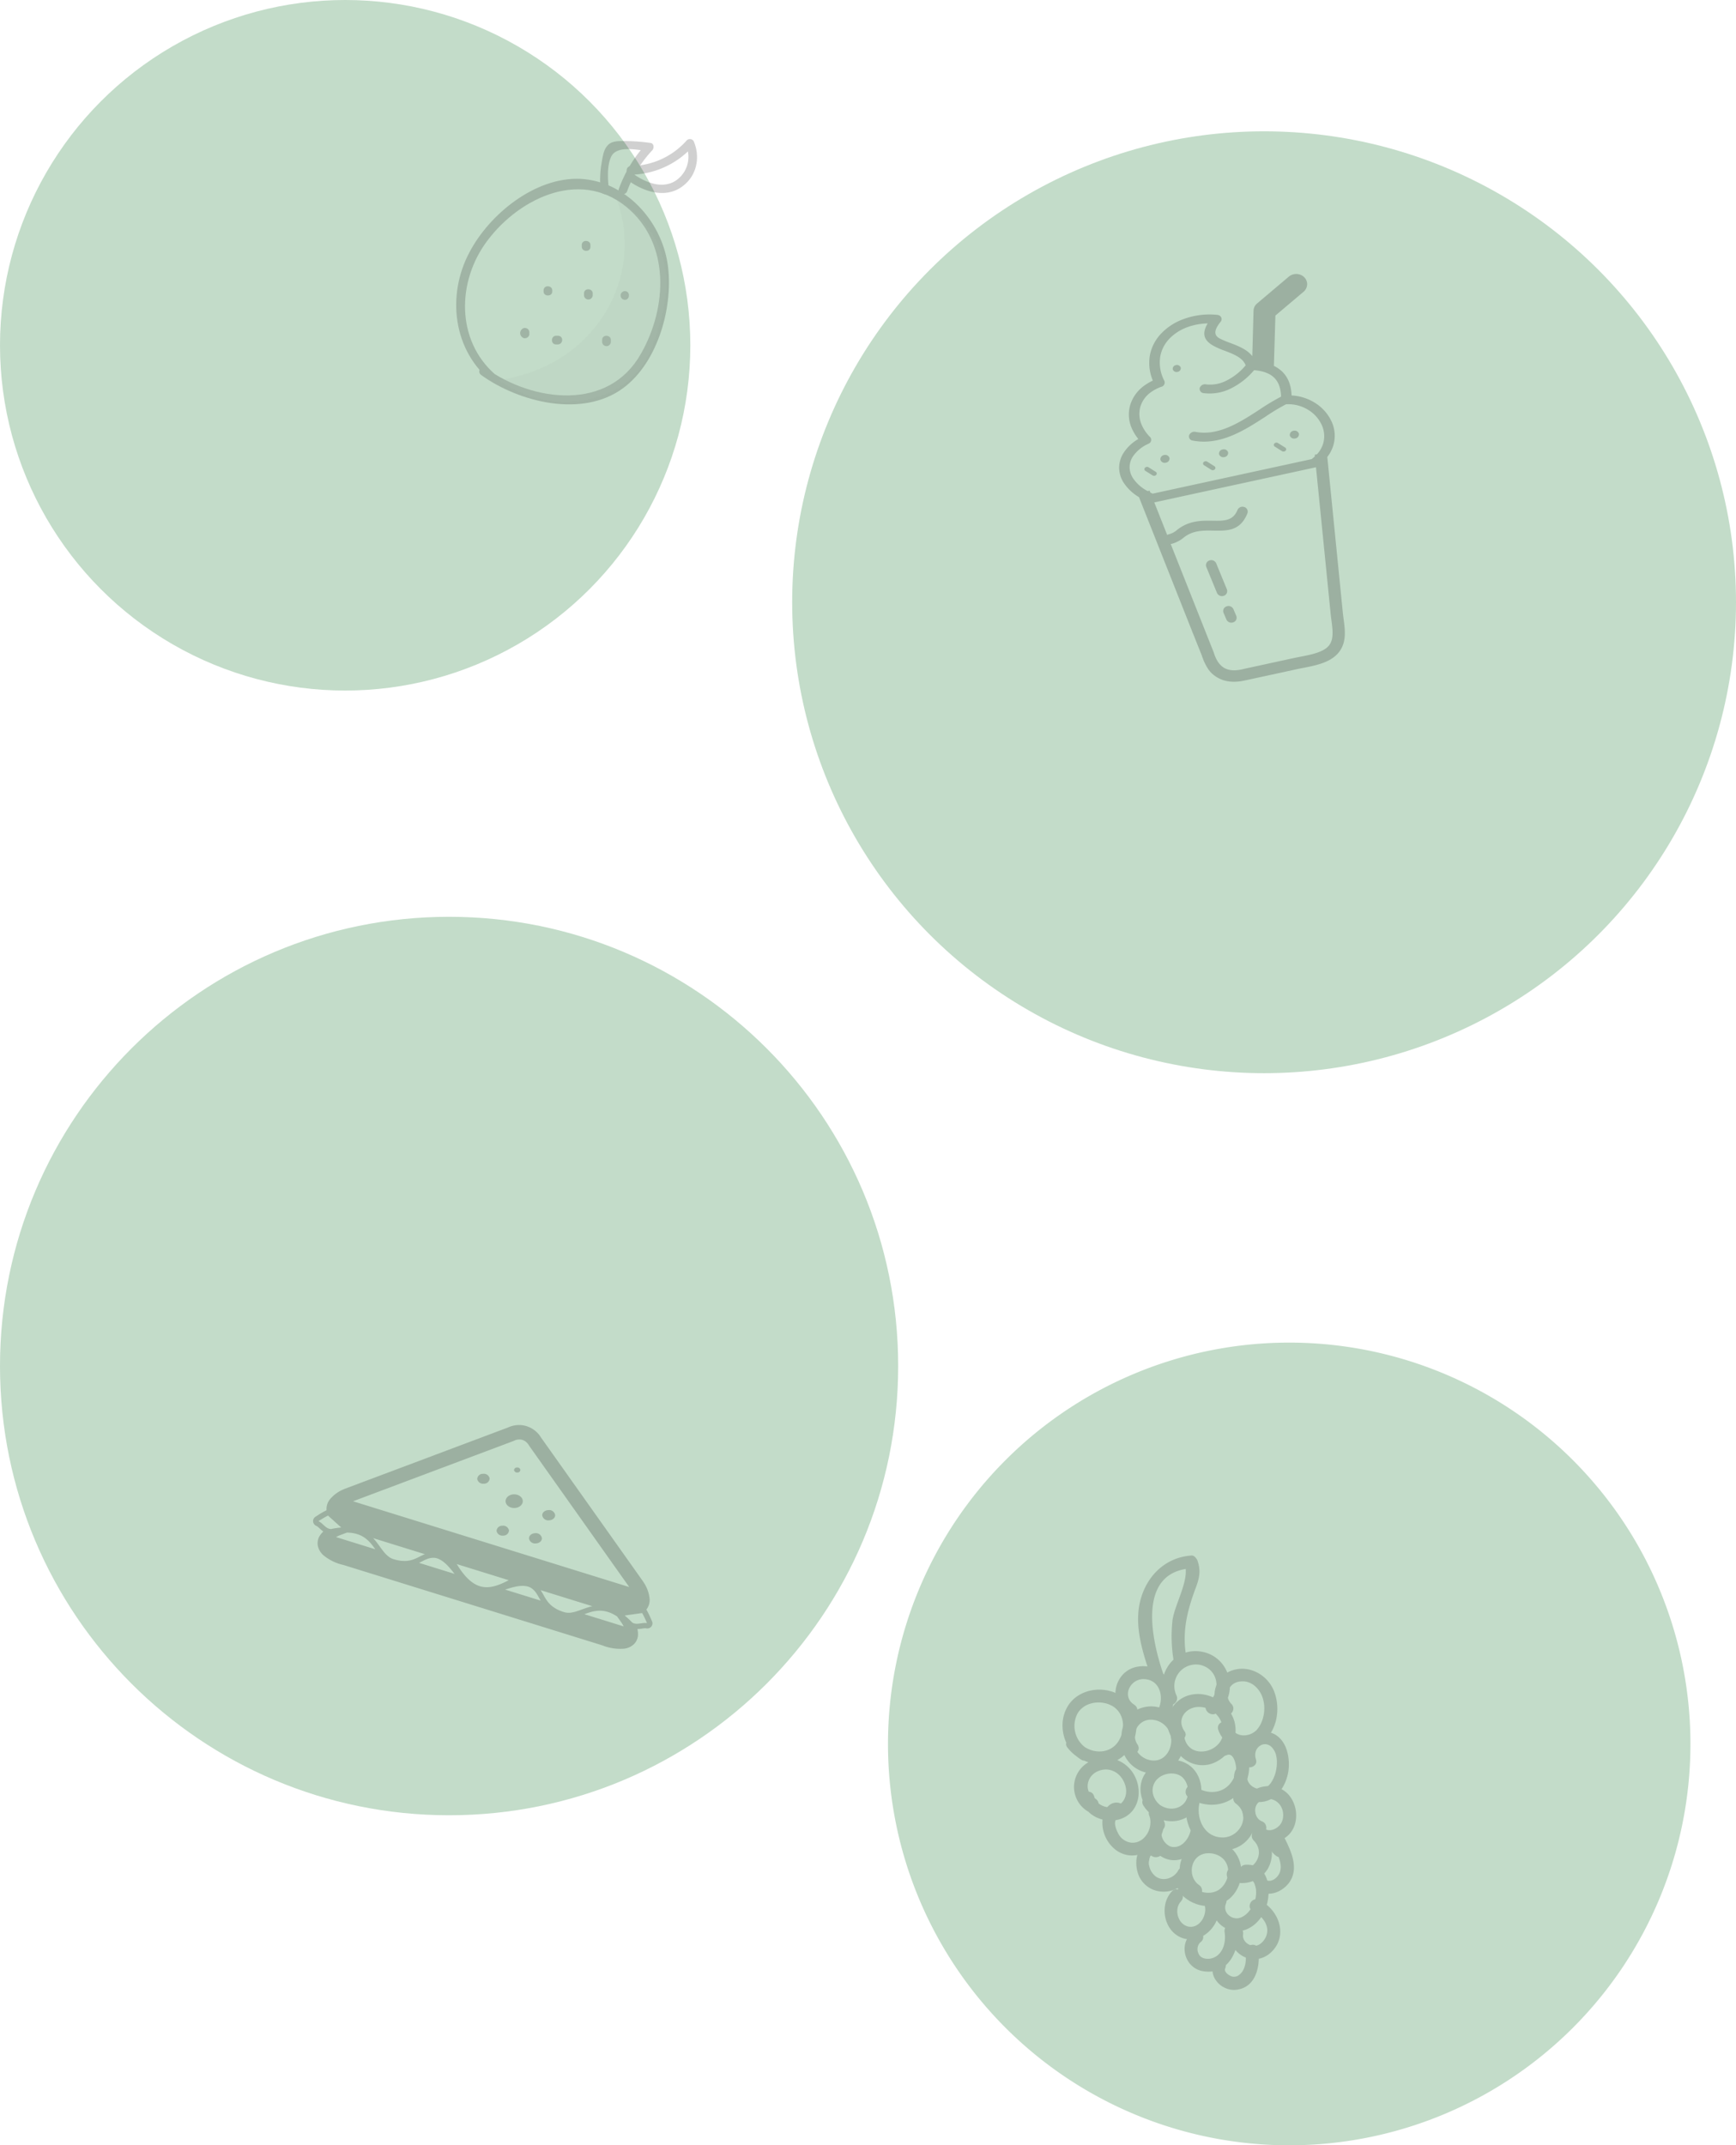 <svg xmlns="http://www.w3.org/2000/svg" viewBox="0 0 767 947.534">
  <g id="bg-dishes" transform="translate(203 34.835)">
    <g id="Group_518" data-name="Group 518" transform="translate(-203 -34.835)">
      <circle id="Ellipse_1" data-name="Ellipse 1" cx="152.5" cy="152.5" r="152.5" transform="translate(0 0)" fill="#74b084" opacity="0.43"/>
      <ellipse id="Ellipse_2" data-name="Ellipse 2" cx="208.5" cy="208" rx="208.5" ry="208" transform="translate(350 58)" fill="#74b084" opacity="0.43"/>
      <path id="Path_307" data-name="Path 307" d="M198.415,0C308,0,396.83,88.834,396.83,198.415S308,396.83,198.415,396.83,0,308,0,198.415,88.834,0,198.415,0Z" transform="translate(0 404.929)" fill="#74b084" opacity="0.43"/>
      <path id="Path_308" data-name="Path 308" d="M177.269,0A177.269,177.269,0,1,1,0,177.269,177.269,177.269,0,0,1,177.269,0Z" transform="translate(392.331 592.996)" fill="#74b084" opacity="0.43"/>
    </g>
    <g id="dishes" transform="translate(-69.203 26.601)" opacity="0.2">
      <g id="Orange" transform="translate(67.766 0)">
        <g id="Group_394" data-name="Group 394" transform="translate(0 17.534)">
          <g id="Group_393" data-name="Group 393">
            <path id="Path_221" data-name="Path 221" d="M1104.214,377.268c-18.2-14.359-18.866-40.071-6.345-58.437,13.692-19.869,41.741-34.228,62.945-16.7,19.369,16.029,17.866,44.412,6.345,64.615-14.359,25.712-47.752,21.538-68.79,6.344-2-1.336-3.84,1.837-1.836,3.172,16.7,12.021,44.579,19.034,62.611,5.844,15.7-11.521,22.541-36.732,19.7-55.265-3.005-18.867-18.533-36.231-38.568-37.233-19.869-.835-40.071,15.528-48.921,32.391-10.184,19.034-7.347,43.745,10.184,57.436,2,2,4.676-.668,2.672-2.17Z" transform="translate(-1085.48 -289.582)" fill="#161616"/>
          </g>
        </g>
        <g id="Group_396" data-name="Group 396" transform="translate(63.594 0.865)">
          <g id="Group_395" data-name="Group 395">
            <path id="Path_222" data-name="Path 222" d="M1127.461,301.306c-.5-4.508-1-10.686,1-14.859,2.5-5.009,11.52-3.006,16.195-2.338-.334-1-.5-2.171-.835-3.172a59.264,59.264,0,0,0-12.021,19.869c-.834,2.338,2.839,3.172,3.673,1a52.637,52.637,0,0,1,11.187-18.2c.834-1,.668-3.005-.835-3.172a82.029,82.029,0,0,0-11.186-.835c-2.672,0-5.844-.167-7.681,1.837-2,2-2.338,5.677-2.838,8.348a44.408,44.408,0,0,0-.333,11.52c.167,2.338,4.006,2.338,3.672,0Z" transform="translate(-1123.569 -279.598)" fill="#161616"/>
          </g>
        </g>
        <g id="Group_398" data-name="Group 398" transform="translate(28.251 83.408)">
          <g id="Group_397" data-name="Group 397">
            <path id="Path_223" data-name="Path 223" d="M1104.237,329.644h.334c.5.167.835.334,1.335.5a1.264,1.264,0,0,1,.167,1.67l-.668.668h0c-.334.167-.668.167-1,.334h-.333a1.9,1.9,0,1,0,1-3.673c-1.336-.5-2.672.835-2.672,2.171s1.336,2.671,2.672,2.17a1.9,1.9,0,0,0,1.336-2.337,1.772,1.772,0,0,0-2.171-1.5Z" transform="translate(-1102.4 -329.035)" fill="#161616"/>
          </g>
        </g>
        <g id="Group_400" data-name="Group 400" transform="translate(38.602 65.003)">
          <g id="Group_399" data-name="Group 399">
            <path id="Path_224" data-name="Path 224" d="M1112.44,320.329v-.5c0-2.338-3.84-2.5-3.84,0v.5c0,2.337,3.84,2.337,3.84,0v-.5c0-2.338-3.84-2.5-3.84,0v.5c0,2.337,3.84,2.337,3.84,0Z" transform="translate(-1108.6 -318.012)" fill="#161616"/>
          </g>
        </g>
        <g id="Group_402" data-name="Group 402" transform="translate(42.296 86.855)">
          <g id="Group_401" data-name="Group 401">
            <path id="Path_225" data-name="Path 225" d="M1113.463,331.1h-.835c-2.338,0-2.5,3.84,0,3.84h.835c2.505-.167,2.505-3.84,0-3.84Z" transform="translate(-1110.812 -331.1)" fill="#161616"/>
          </g>
        </g>
        <g id="Group_404" data-name="Group 404" transform="translate(56.467 66.339)">
          <g id="Group_403" data-name="Group 403">
            <path id="Path_226" data-name="Path 226" d="M1123.14,321.463v-.835c0-2.338-3.84-2.5-3.84,0v.835a1.921,1.921,0,0,0,3.84,0Z" transform="translate(-1119.3 -318.812)" fill="#161616"/>
          </g>
        </g>
        <g id="Group_406" data-name="Group 406" transform="translate(64.482 86.875)">
          <g id="Group_405" data-name="Group 405">
            <path id="Path_227" data-name="Path 227" d="M1127.94,333.763v-.835c0-2.337-3.84-2.5-3.84,0v.835a1.92,1.92,0,0,0,3.84,0Z" transform="translate(-1124.1 -331.112)" fill="#161616"/>
          </g>
        </g>
        <g id="Group_408" data-name="Group 408" transform="translate(55.466 44.967)">
          <g id="Group_407" data-name="Group 407">
            <path id="Path_228" data-name="Path 228" d="M1122.541,308.663v-.835c0-2.338-3.841-2.5-3.841,0v.835c.168,2.337,3.841,2.337,3.841,0Z" transform="translate(-1118.7 -306.012)" fill="#161616"/>
          </g>
        </g>
        <g id="Group_410" data-name="Group 410" transform="translate(72.621 67.153)">
          <g id="Group_409" data-name="Group 409">
            <path id="Path_229" data-name="Path 229" d="M1130.853,323.14c2.338,0,2.5-3.84,0-3.84a1.921,1.921,0,0,0,0,3.84Z" transform="translate(-1128.975 -319.3)" fill="#161616"/>
          </g>
        </g>
        <g id="Group_412" data-name="Group 412" transform="translate(74.635)">
          <g id="Group_411" data-name="Group 411">
            <path id="Path_230" data-name="Path 230" d="M1132.717,294.808a37.656,37.656,0,0,0,27.382-12.522,18.375,18.375,0,0,0-3-.334,12.569,12.569,0,0,1-5.177,15.861c-6.344,3.506-13.856-.167-19.032-4.007-2-1.5-3.84,1.837-1.837,3.172,7.013,5.343,17.364,8.849,25.044,2.5,5.844-4.675,7.346-12.689,4.342-19.535a1.985,1.985,0,0,0-3.006-.334,33.473,33.473,0,0,1-24.711,11.354c-2.5.167-2.5,3.84,0,3.84Z" transform="translate(-1130.182 -279.08)" fill="#161616"/>
          </g>
        </g>
        <path id="Path_245" data-name="Path 245" d="M1148.792,294.9a57.47,57.47,0,0,1,3.505,23.709,58.875,58.875,0,0,1-12.688,32.558c-15.361,19.7-37.9,23.041-42.909,23.709a49.99,49.99,0,0,0,27.549,9.517c3.84.167,19.869.5,31.724-11.019,7.012-6.846,9.183-14.526,11.52-22.206,2.338-7.847,5.343-18.533,1.5-31.055C1164.486,305.252,1152.8,297.4,1148.792,294.9Z" transform="translate(-1077.966 -268.486)" fill="#3d3d3d" opacity="0.15"/>
      </g>
      <g id="grape" transform="translate(335.647 625.593)">
        <path id="Path_177" data-name="Path 177" d="M1078.851,183.471c-.256.512.769,1.537.257,2.306-.513,1.025-3.074-.512-5.124.256-1.794.768-1.794,2.562-3.073,4.355-2.818,4.1-8.709,1.025-15.114,4.1-4.1,1.793-8.711,6.148-9.479,11.015-.257,1.793,1.282,5.38,4.1,12.809,2.049,5.38,3.073,7.173,2.818,10.247-.257,4.355-2.05,4.867-1.537,7.173,1.28,4.867,9.735,4.1,12.04,9.735,1.025,2.818-.768,3.586.512,7.685.256.768,1.794,5.124,5.637,7.429,3.585,2.049,6.147.512,7.685,2.562s-.256,4.1,1.024,7.685a11.339,11.339,0,0,0,5.38,5.636,15.346,15.346,0,0,0,7.428,1.793c3.332-.256,5.125-1.281,5.38-.769.512.769-4.867,3.586-5.634,8.454a9.894,9.894,0,0,0,.513,5.124c2.3,5.123,9.221,4.355,10.245,7.941.77,3.074-3.584,4.867-2.56,7.941.768,2.049,2.818,1.793,7.685,5.38,3.073,2.305,2.819,2.818,5.379,4.611,3.33,2.306,6.149,4.1,9.222,3.33,4.354-1.281,6.662-8.2,7.172-9.735a17.449,17.449,0,0,1,1.027-3.33c2.048-3.33,4.867-2.818,6.4-5.38,1.025-2.049.257-4.355-.256-6.661-1.281-4.355-3.331-4.355-4.354-7.941-.769-2.818-.257-6.917,2.048-8.454,2.049-1.281,3.843.513,6.4-.769,2.307-1.281,3.33-4.867,3.075-7.429-.255-4.611-3.587-4.867-3.587-9.222,0-1.025,1.024-3.843,3.332-9.735,1.023-2.818,1.536-3.586,1.536-4.867,0-2.562-1.281-3.843-2.562-6.917,0,0-1.025-2.562-2.307-7.173-1.793-7.173,1.024-8.966,0-15.371s-3.842-5.38-5.378-12.552c-1.539-6.917.767-9.479-2.05-13.321a13,13,0,0,0-8.2-4.867c-4.354-.512-5.379,2.049-8.2,1.025-4.354-1.281-3.33-7.173-7.941-9.734-3.585-2.05-8.452-1.281-11.783.768-4.1,2.818-3.33,7.173-6.661,8.2C1085.256,188.594,1079.877,182.446,1078.851,183.471Z" transform="translate(-1043.63 -132.459)" fill="none"/>
        <g id="Group_346" data-name="Group 346" transform="translate(0 59.247)">
          <g id="Group_345" data-name="Group 345">
            <path id="Path_197" data-name="Path 197" d="M1056.136,208.607a11.838,11.838,0,0,1-4.356-15.37c3.076-5.636,11.272-6.4,16.14-3.074,5.125,3.586,5.125,11.016,1.538,15.883-4.355,5.636-13.066,4.611-17.166-.768-2.3-2.818-7.171,0-4.867,2.818,5.893,7.685,17.677,10.247,25.1,3.33,6.917-6.661,7.431-18.957,0-25.105-7.171-5.892-18.956-4.867-24.335,2.562-5.637,7.941-2.818,19.725,5.378,24.593,2.818,1.793,5.635-3.074,2.562-4.867Z" transform="translate(-1045.251 -182.515)" fill="#161616"/>
          </g>
        </g>
        <g id="Group_348" data-name="Group 348" transform="translate(25.99 66.647)">
          <g id="Group_347" data-name="Group 347">
            <path id="Path_198" data-name="Path 198" d="M1062.577,202.3a7.052,7.052,0,0,1,5.381-11.016,9.091,9.091,0,0,1,9.477,8.454c.258,4.1-2.049,8.71-6.4,9.479s-9.478-2.562-9.734-7.173c-.257-3.586-6.149-3.586-5.892,0a14.17,14.17,0,0,0,16.138,12.809c8.2-1.025,12.808-9.479,11.527-17.164-1.28-8.2-9.991-14.09-18.188-11.784-8.2,2.049-12.04,12.3-7.43,19.213,2.051,3.33,7.174.512,5.124-2.818Z" transform="translate(-1055.397 -185.403)" fill="#161616"/>
          </g>
        </g>
        <g id="Group_350" data-name="Group 350" transform="translate(23.368 48.884)">
          <g id="Group_349" data-name="Group 349">
            <path id="Path_199" data-name="Path 199" d="M1062.641,195.456c-5.637-3.586-1.794-11.528,4.354-11.272,7.685.256,9.221,9.222,5.635,14.6-2.049,3.074,2.818,5.892,4.867,2.818,6.4-9.735.257-24.337-12.3-23.056-11.272,1.025-14.858,15.883-5.38,22.031,3.074,2.049,6.148-3.074,2.82-5.124Z" transform="translate(-1054.373 -178.469)" fill="#161616"/>
          </g>
        </g>
        <g id="Group_352" data-name="Group 352" transform="translate(46.336 61.181)">
          <g id="Group_351" data-name="Group 351">
            <path id="Path_200" data-name="Path 200" d="M1070.926,199.743c-3.842-5.38.768-11.016,6.661-10.76a10.623,10.623,0,0,1,9.992,7.941c3.586,11.784-15.627,17.164-16.909,4.355-.256-3.586-6.147-3.586-5.892,0,.769,8.2,8.454,15.114,17.164,13.065a15.565,15.565,0,0,0,11.016-18.957c-2.305-7.942-11.016-13.577-19.213-11.784-8.454,1.793-13.578,11.528-8.2,19.213,2.561,2.818,7.428-.256,5.38-3.074Z" transform="translate(-1063.34 -183.27)" fill="#161616"/>
          </g>
        </g>
        <g id="Group_354" data-name="Group 354" transform="translate(5.079 89.346)">
          <g id="Group_353" data-name="Group 353">
            <path id="Path_201" data-name="Path 201" d="M1056.627,212.289c-5.125-2.818-4.1-9.735,1.024-12.04s10.247.512,12.04,5.636c1.538,4.1,0,8.71-4.354,9.991-3.843,1.025-8.2-.769-9.222-4.611-1.024-3.586-6.4-2.05-5.635,1.537,2.048,7.429,10.5,10.759,17.419,8.454,7.942-2.818,9.735-12.04,6.148-18.957a14.692,14.692,0,0,0-21.519-5.38,12.574,12.574,0,0,0,.769,21.006c3.843,1.281,6.66-3.586,3.33-5.636Z" transform="translate(-1047.234 -194.264)" fill="#161616"/>
          </g>
        </g>
        <g id="Group_356" data-name="Group 356" transform="translate(34.448 90.246)">
          <g id="Group_355" data-name="Group 355">
            <path id="Path_202" data-name="Path 202" d="M1071,216.351c-4.868-1.025-8.71-6.66-6.148-11.528,2.049-4.1,8.709-5.636,12.3-2.562,3.331,3.074,3.587,9.478,0,12.3-3.842,3.074-9.735,1.537-12.3-2.562-2.051-3.074-6.916-.256-4.87,2.818,4.357,7.173,14.86,9.478,21.264,3.586,6.149-5.38,5.635-16.139-.511-21.006-6.4-5.123-16.652-2.818-20.495,4.1-4.354,7.941,1.025,18.188,9.736,19.981,3.073,1.025,4.61-4.355,1.024-5.123Z" transform="translate(-1058.698 -194.615)" fill="#161616"/>
          </g>
        </g>
        <g id="Group_358" data-name="Group 358" transform="translate(54.387 82.379)">
          <g id="Group_357" data-name="Group 357">
            <path id="Path_203" data-name="Path 203" d="M1084.717,197.322c3.074-1.28,4.1,4.355,4.1,6.148a11.392,11.392,0,0,1-3.587,7.429c-4.1,3.843-10.247,3.33-14.6.256-3.074-2.306-5.894,2.818-2.818,4.867,8.709,6.148,21.006,3.33,25.361-6.66,1.793-4.355,2.05-9.735-.512-13.577s-6.66-5.38-10.759-3.33c-3.588,1.537-.512,6.4,2.817,4.867Z" transform="translate(-1066.481 -191.545)" fill="#161616"/>
          </g>
        </g>
        <g id="Group_360" data-name="Group 360" transform="translate(43.976 42.238)">
          <g id="Group_359" data-name="Group 359">
            <path id="Path_204" data-name="Path 204" d="M1068.777,195.408a9.524,9.524,0,0,1,11.015-13.321c7.941,2.306,8.711,12.04,2.819,16.908-2.819,2.305,1.281,6.4,4.1,4.1,9.991-7.941,6.148-24.337-6.4-26.9-12.809-2.562-21.519,10.759-16.4,22.031,1.537,3.33,6.4.512,4.867-2.818Z" transform="translate(-1062.418 -175.875)" fill="#161616"/>
          </g>
        </g>
        <g id="Group_362" data-name="Group 362" transform="translate(67.153 50.028)">
          <g id="Group_361" data-name="Group 361">
            <path id="Path_205" data-name="Path 205" d="M1078.984,194.5c-3.843-3.843-1.025-9.735,4.1-9.991,5.123-.512,8.966,3.843,9.991,8.454,1.025,4.355,0,9.735-3.074,13.065-3.331,3.33-9.735,3.33-11.272-1.793-1.025-3.587-6.659-2.05-5.635,1.537a12.209,12.209,0,0,0,17.933,6.661c7.941-4.611,9.99-15.627,6.661-23.824-3.074-7.429-11.785-12.04-19.725-8.454-7.173,3.33-8.711,13.065-3.075,18.7,2.563,2.306,6.66-1.537,4.1-4.355Z" transform="translate(-1071.465 -178.916)" fill="#161616"/>
          </g>
        </g>
        <g id="Group_364" data-name="Group 364" transform="translate(75.714 77.815)">
          <g id="Group_363" data-name="Group 363">
            <path id="Path_206" data-name="Path 206" d="M1084.524,201.9c-1.792-5.38,4.612-9.478,7.942-4.1,1.792,2.818,1.536,6.917.768,9.991-.768,2.818-2.563,6.66-5.893,7.173-3.329.768-7.684-2.562-6.4-6.148s-4.354-5.123-5.636-1.537c-2.305,6.66,3.844,13.065,10.247,13.577,7.686.256,12.3-6.917,13.321-13.577,1.026-6.917-1.28-16.139-9.221-17.42-7.943-1.025-13.578,6.4-11.017,13.833,1.537,3.33,7.173,1.793,5.892-1.793Z" transform="translate(-1074.807 -189.763)" fill="#161616"/>
          </g>
        </g>
        <g id="Group_366" data-name="Group 366" transform="translate(17.576 109.135)">
          <g id="Group_365" data-name="Group 365">
            <path id="Path_207" data-name="Path 207" d="M1062.071,204.835c-.51-2.562-3.074-3.33-5.378-2.562-2.563,1.025-3.844,3.586-4.356,6.148a15.221,15.221,0,0,0,5.893,14.6c10.759,7.685,24.849-5.123,20.237-16.907-1.281-3.33-6.916-1.793-5.635,1.537,2.05,5.124-1.793,12.553-7.94,12.04a7.465,7.465,0,0,1-5.893-4.355,10.974,10.974,0,0,1-1.281-4.1c0-1.281,1.024-3.074-.257-3.843a10.778,10.778,0,0,1-1.281-1.793v.513c.767,4.1,6.4,2.562,5.89-1.281Z" transform="translate(-1052.113 -201.989)" fill="#161616"/>
          </g>
        </g>
        <g id="Group_368" data-name="Group 368" transform="translate(54.505 104.224)">
          <g id="Group_367" data-name="Group 367">
            <path id="Path_208" data-name="Path 208" d="M1067.226,203.218c-3.332,12.04,5.636,25.361,18.956,22.543a14.046,14.046,0,0,0,5.381-25.105c-2.819-2.306-5.893,2.818-2.819,4.867,6.66,5.123,1.793,14.6-5.635,14.858-8.455.256-12.3-8.454-10.5-15.627,1.28-3.586-4.356-5.123-5.379-1.537Z" transform="translate(-1066.528 -200.072)" fill="#161616"/>
          </g>
        </g>
        <g id="Group_370" data-name="Group 370" transform="translate(38.377 115.901)">
          <g id="Group_369" data-name="Group 369">
            <path id="Path_209" data-name="Path 209" d="M1062.457,205.578a11.136,11.136,0,0,0,4.61,16.907c7.941,3.33,16.139-3.843,17.164-11.528.511-3.586-5.122-5.124-5.636-1.537-.512,3.843-3.843,8.966-8.71,7.941-2.818-.769-5.635-5.124-3.586-7.685,2.563-2.818-1.537-6.917-3.842-4.1Z" transform="translate(-1060.232 -204.63)" fill="#161616"/>
          </g>
        </g>
        <g id="Group_372" data-name="Group 372" transform="translate(50.935 125.846)">
          <g id="Group_371" data-name="Group 371">
            <path id="Path_210" data-name="Path 210" d="M1074.526,228.206c-3.843-2.562-4.354-8.71-1.024-12.04s9.99-2.306,12.552,1.537c2.817,4.1,1.024,10.247-3.074,12.809-4.61,2.562-9.991.512-13.064-3.33-2.306-2.818-6.4,1.281-4.1,4.1,5.123,6.661,15.371,8.454,22.031,3.074,6.149-5.123,7.431-15.37,1.794-21.519-5.381-5.636-15.371-5.892-20.495,0-5.381,6.148-3.587,15.883,2.818,20.238,2.819,2.306,5.636-2.818,2.562-4.867Z" transform="translate(-1065.135 -208.512)" fill="#161616"/>
          </g>
        </g>
        <g id="Group_374" data-name="Group 374" transform="translate(79.549 101.873)">
          <g id="Group_373" data-name="Group 373">
            <path id="Path_211" data-name="Path 211" d="M1084.747,214.642c-3.073-1.281-3.844-5.892-1.536-8.2a6.491,6.491,0,0,1,9.222.512c2.3,2.562,2.56,7.173,0,9.735-2.05,2.049-5.38,2.818-7.174.512-2.306-2.818-6.4,1.281-4.1,4.1,4.1,5.123,11.783,3.33,15.882-1.025,4.612-5.124,3.588-14.09-1.537-18.445s-14.089-3.33-17.676,2.562-.512,13.321,5.636,15.883c3.331,1.281,4.868-4.355,1.281-5.636Z" transform="translate(-1076.303 -199.154)" fill="#161616"/>
          </g>
        </g>
        <g id="Group_376" data-name="Group 376" transform="translate(32.59 126.836)">
          <g id="Group_375" data-name="Group 375">
            <path id="Path_212" data-name="Path 212" d="M1069.315,211.976c-1.794-4.1-6.661-3.842-9.222-.769-2.818,3.33-2.562,8.966-.768,12.809,4.61,8.966,17.163,8.454,22.03,0,1.793-3.33-3.074-6.148-4.868-2.818s-6.66,5.123-9.991,2.562a7.877,7.877,0,0,1-2.818-4.611,4.381,4.381,0,0,1,0-2.562,6.5,6.5,0,0,1,.513-1.793c1.025-.512.768-1.025-.513-1.537,1.281,3.586,6.918,2.049,5.637-1.281Z" transform="translate(-1057.973 -208.899)" fill="#161616"/>
          </g>
        </g>
        <g id="Group_378" data-name="Group 378" transform="translate(72.558 120.769)">
          <g id="Group_377" data-name="Group 377">
            <path id="Path_213" data-name="Path 213" d="M1085.422,211.576c6.15,6.148-.767,15.37-8.454,12.3-3.328-1.281-4.867,4.1-1.537,5.636a13.419,13.419,0,0,0,16.14-5.123,13.969,13.969,0,0,0-2.05-16.907c-2.56-2.818-6.66,1.281-4.1,4.1Z" transform="translate(-1073.574 -206.53)" fill="#161616"/>
          </g>
        </g>
        <g id="Group_380" data-name="Group 380" transform="translate(45.088 147.414)">
          <g id="Group_379" data-name="Group 379">
            <path id="Path_214" data-name="Path 214" d="M1066.05,217.875c-5.893,6.4-3.33,18.188,5.124,20.75,9.221,2.818,18.444-7.941,14.858-16.651-1.537-3.33-6.917-1.793-5.636,1.537,1.793,4.611-2.305,11.528-7.686,9.735-4.355-1.537-5.636-7.941-2.562-11.015,2.562-3.074-1.537-7.173-4.1-4.355Z" transform="translate(-1062.852 -216.932)" fill="#161616"/>
          </g>
        </g>
        <g id="Group_382" data-name="Group 382" transform="translate(66.342 136.549)">
          <g id="Group_381" data-name="Group 381">
            <path id="Path_215" data-name="Path 215" d="M1071.793,228.6c-2.05,5.124,1.025,10.5,5.892,12.553,5.379,2.562,11.271-.256,14.6-4.867,5.379-6.917,5.891-24.337-6.661-23.568-3.587.256-3.587,5.892,0,5.892,5.636-.256,5.38,8.2,3.587,11.528-1.282,2.562-3.331,5.38-6.4,6.148-3.587.768-7.173-2.562-5.893-6.148,1.794-3.587-3.841-5.123-5.123-1.537Z" transform="translate(-1071.148 -212.69)" fill="#161616"/>
          </g>
        </g>
        <g id="Group_384" data-name="Group 384" transform="translate(85.128 122.581)">
          <g id="Group_383" data-name="Group 383">
            <path id="Path_216" data-name="Path 216" d="M1090.312,212.521h0a28.52,28.52,0,0,1-4.354-.513c1.794,3.587,4.612,7.941,3.587,12.04-.77,2.818-4.1,5.636-6.917,3.586-3.074-2.049-5.892,2.818-2.817,4.867,4.61,3.33,10.759.768,13.833-3.586,4.355-6.4.511-14.09-2.562-20.238a2.889,2.889,0,0,0-4.612-.512c-2.561,3.074-2.048,6.66,1.026,8.966,3.074,2.561,5.892-2.306,2.817-4.611Z" transform="translate(-1078.482 -207.238)" fill="#161616"/>
          </g>
        </g>
        <g id="Group_386" data-name="Group 386" transform="translate(53.931 162.712)">
          <g id="Group_385" data-name="Group 385">
            <path id="Path_217" data-name="Path 217" d="M1070.393,226.225c-7.428,5.123-4.1,16.907,4.867,17.676,10.761,1.28,15.628-9.991,14.347-18.957-.513-3.586-6.148-2.049-5.636,1.537.769,4.611-.768,10.759-6.4,11.784-2.048.256-4.354-.256-5.123-2.306a4.24,4.24,0,0,1,.769-4.867c3.074-2.05.256-6.917-2.819-4.867Z" transform="translate(-1066.304 -222.903)" fill="#161616"/>
          </g>
        </g>
        <g id="Group_388" data-name="Group 388" transform="translate(74.017 151.825)">
          <g id="Group_387" data-name="Group 387">
            <path id="Path_218" data-name="Path 218" d="M1074.286,232.606c-1.537,9.735,9.735,16.395,17.419,9.991,8.454-7.173,4.355-19.213-4.61-23.568-3.332-1.793-6.15,3.33-2.819,4.867,4.1,2.05,7.941,6.661,5.637,11.528-1.026,2.05-2.818,3.843-5.125,3.843-2.562,0-5.379-2.306-4.869-5.123.513-3.586-5.122-5.123-5.634-1.537Z" transform="translate(-1074.144 -218.653)" fill="#161616"/>
          </g>
        </g>
        <g id="Group_390" data-name="Group 390" transform="translate(66.236 171.934)">
          <g id="Group_389" data-name="Group 389">
            <path id="Path_219" data-name="Path 219" d="M1071.858,234.18c-3.074,6.66,3.842,13.577,10.759,12.04,7.942-1.537,9.735-10.759,8.711-17.676-.513-3.587-6.15-2.05-5.636,1.537.513,3.33,0,7.685-2.817,9.735a3.453,3.453,0,0,1-4.1.256c-1.024-.512-2.562-1.793-2.048-3.074,1.536-3.331-3.333-6.149-4.868-2.818Z" transform="translate(-1071.107 -226.503)" fill="#161616"/>
          </g>
        </g>
        <g id="Group_392" data-name="Group 392" transform="translate(33.385)">
          <g id="Group_391" data-name="Group 391">
            <path id="Path_220" data-name="Path 220" d="M1069.6,212.192c-5.124-14.6-12.3-45.343,12.041-47.136a19.6,19.6,0,0,0-2.818-2.05c2.561,6.917-4.612,18.189-5.38,25.361a65.109,65.109,0,0,0,.768,18.7c.769,3.587,6.147,2.049,5.636-1.537-2.305-11.272-.256-20.494,3.586-31,1.794-4.611,2.819-8.2,1.025-13.065-.514-1.025-1.538-2.306-2.818-2.049-9.991.768-17.677,7.173-21.264,16.4-4.867,12.552-.255,25.873,3.843,37.914,1.026,3.33,6.661,1.793,5.38-1.537Z" transform="translate(-1058.282 -159.387)" fill="#161616"/>
          </g>
        </g>
      </g>
      <g id="milkshake" transform="translate(345.551 80.99) rotate(-13)">
        <path id="Path_294" data-name="Path 294" d="M64.925,34.431c-.415-3.565-4.137-6.06-7.5-8.329a37.167,37.167,0,0,1-4.311-3.185c-3.206-2.906-4.464-6.023-.378-10.308a27.567,27.567,0,0,0-9.457-.36,20.857,20.857,0,0,0-8.639,3.21,15.213,15.213,0,0,0-5.519,6.477,17.274,17.274,0,0,0-.729,11.1,1.938,1.938,0,0,1-1.834,2.242h-.074a17.876,17.876,0,0,0-4.971,1.27,12.2,12.2,0,0,0-6.1,5.357,12.054,12.054,0,0,0-1.108,8.05,17.3,17.3,0,0,0,2.348,5.815,1.8,1.8,0,0,1-.966,2.629,1.685,1.685,0,0,1-.519.146,16.061,16.061,0,0,0-7.886,3.943,8.786,8.786,0,0,0-2.42,4.181,9.083,9.083,0,0,0,.314,5.009,17.488,17.488,0,0,0,5.058,7.115l.893.012.13.878c.3.24.6.481.917.721l71.833.938c.592-.27,1.154-.555,1.672-.854l.1-.708,1.012.013a12.213,12.213,0,0,0,3.805-4.135,11.764,11.764,0,0,0,1.153-8.035,15.247,15.247,0,0,0-4.156-7.66,16.8,16.8,0,0,0-9.018-4.748.377.377,0,0,1-.119-.029,93.456,93.456,0,0,0-9.934,3.235c-10.478,3.812-22.438,8.161-33.841,3.132A1.864,1.864,0,0,1,33.634,58.9a2.5,2.5,0,0,1,3.1-.822c9.443,4.183,20.321.21,29.865-3.267a96.009,96.009,0,0,1,10.468-3.395c.8-3.966.258-6.976-1.347-9.222-1.559-2.175-4.2-3.739-7.635-4.855A31.963,31.963,0,0,1,56.3,42.9a20.9,20.9,0,0,1-12.2-.688,1.9,1.9,0,0,1-1.207-2.6,2.442,2.442,0,0,1,3.04-.947,15.582,15.582,0,0,0,9.086.452,26.353,26.353,0,0,0,9.9-4.681ZM30.818,138.724a2.137,2.137,0,0,1,1.92-2.464,2.379,2.379,0,0,1,2.687,1.856L36,141.322a2.144,2.144,0,0,1-1.92,2.464,2.388,2.388,0,0,1-2.687-1.856l-.575-3.205Zm-2.864-21.477A2.166,2.166,0,0,1,29.9,114.8a2.4,2.4,0,0,1,2.672,1.884l2.024,12.29a2.166,2.166,0,0,1-1.95,2.449,2.406,2.406,0,0,1-2.672-1.884l-2.024-12.29ZM15.378,103.888c-.149,0-.313,0-.462-.02l5.741,37.782.776,5.1,1.2,7.843c.016.07.017.139.032.209h0c.236,3.549,1.25,6.162,3.056,7.784,1.761,1.594,4.435,2.38,8.081,2.316h.089v-.014l22.927.3c.506.007,1.668.05,2.859.079,4.84.174,10.484.373,13.46-2.132,2.623-2.2,3.017-6.523,3.386-10.467.092-.972.185-1.93.308-2.846l.3-2.374.653-5.08,7.3-57.119a2.48,2.48,0,0,1-.461.022l-72.652-.948L14.3,99.647a2.366,2.366,0,0,1,.787-.157,9.366,9.366,0,0,0,2.11-.306,7.114,7.114,0,0,0,1.5-.578c6.288-3.144,11.827-1.778,16.829-.531,4.524,1.116,8.5,2.1,11.524-2.227a2.422,2.422,0,0,1,3.223-.584,2.132,2.132,0,0,1,.706,3.026c-4.829,6.917-10.308,5.566-16.534,4.011-4.18-1.042-8.794-2.173-13.469.172a11.94,11.94,0,0,1-2.415.914,12.653,12.653,0,0,1-3.179.5ZM68.7,31.13,73.717,11.8a4.412,4.412,0,0,1,2.435-2.944L92.4.5A5.093,5.093,0,0,1,95.979.188a4.965,4.965,0,0,1,2.944,2.18l.046.084a4.307,4.307,0,0,1,.443,3.371,4.47,4.47,0,0,1-2.26,2.7l-14.468,7.43L77.034,37.467a14.4,14.4,0,0,1,2.654,2.788c2.165,3.018,2.956,6.838,2.017,11.692a21.675,21.675,0,0,1,9.416,5.587A19.289,19.289,0,0,1,96.326,67.1a14.965,14.965,0,0,1-1.513,10.325,15.577,15.577,0,0,1-3.845,4.552l-8.787,68.584c-.109.847-.187,1.749-.28,2.666-.462,4.874-.948,10.221-5.089,13.726-4.553,3.848-11.373,3.606-17.226,3.4-.73-.023-1.46-.061-2.74-.077l-22.927-.3v-.014c-5.135.072-9.125-1.217-11.969-3.813l-.136-.127-.136-.127-.136-.127-.135-.127-.121-.127-.121-.127c-.045-.056-.075-.084-.121-.141l-.121-.127-.121-.141-.121-.127-.121-.141-.106-.127-.106-.14-.106-.14-.106-.14-.106-.14-.106-.14-.106-.14h0l-.091-.14-.091-.154-.091-.154h0l-.091-.154-.091-.154-.091-.154-.091-.154-.076-.154h0l-.076-.168-.076-.168-.076-.168-.076-.168h0l-.076-.168-.076-.168-.062-.168-.062-.182-.062-.182-.062-.182h0l-.062-.182-.062-.182-.062-.182-.047-.181h0l-.047-.2-.062-.2h0l-.047-.2h0l-.047-.2h0l-.062-.2-.047-.2h0l-.047-.2h0l-.047-.2-.047-.209h0l-.047-.209h0l-.047-.209-.047-.209h0l-.047-.209h0l-.032-.209h0l-.032-.209h0l-.018-.237h0l-.032-.223-.032-.223h0l-.032-.223-.032-.223-.032-.223-.018-.223-.018-.237-.018-.223-1.614-10.393a2.036,2.036,0,0,1-.065-.418L5.911,80.545a20.558,20.558,0,0,1-5.2-7.854A12.458,12.458,0,0,1,.3,65.845a12.383,12.383,0,0,1,3.4-5.907,19.035,19.035,0,0,1,7.7-4.474,21.482,21.482,0,0,1-1.7-4.986,15.181,15.181,0,0,1,1.484-10.27,16.462,16.462,0,0,1,8.145-7.152,22.8,22.8,0,0,1,4.122-1.295,20.032,20.032,0,0,1,1.293-11.287,19.137,19.137,0,0,1,6.943-8.113A25.642,25.642,0,0,1,42.387,8.4,33.336,33.336,0,0,1,57.722,9.88a2.493,2.493,0,0,1,.854.5,1.777,1.777,0,0,1-.071,2.78c-4.335,3.419-3.969,5.412-2.087,7.133a43.119,43.119,0,0,0,3.814,2.775h0c3.3,2.2,6.858,4.58,8.463,8.063Zm-33.76-3.722a1.73,1.73,0,0,1,1.82,1.553,1.629,1.629,0,0,1-1.783,1.506,1.73,1.73,0,0,1-1.82-1.553,1.62,1.62,0,0,1,1.783-1.506ZM46.669,68.341a1.962,1.962,0,0,1,2.06,1.751,1.847,1.847,0,0,1-2.019,1.7,1.962,1.962,0,0,1-2.06-1.751,1.838,1.838,0,0,1,2.019-1.7ZM20.876,64.932a1.962,1.962,0,0,1,2.06,1.751,1.847,1.847,0,0,1-2.019,1.7,1.962,1.962,0,0,1-2.06-1.751,1.838,1.838,0,0,1,2.019-1.7Zm58.112,2.413a1.978,1.978,0,0,1,2.076,1.765,1.852,1.852,0,0,1-2.034,1.7,1.962,1.962,0,0,1-2.06-1.751,1.857,1.857,0,0,1,2.019-1.712Zm-41.9,5.932a.871.871,0,0,1,.118-1.361,1.281,1.281,0,0,1,1.609.146l2.652,2.676a.871.871,0,0,1-.118,1.361,1.281,1.281,0,0,1-1.609-.146l-2.652-2.676Zm-25.808-3.41a.862.862,0,0,1,.118-1.361A1.281,1.281,0,0,1,13,68.652l2.652,2.676a.871.871,0,0,1-.118,1.361,1.281,1.281,0,0,1-1.609-.146l-2.652-2.676ZM69.4,72.294a.871.871,0,0,1,.118-1.361,1.281,1.281,0,0,1,1.609.146l2.652,2.676a.87.87,0,0,1-.118,1.361,1.281,1.281,0,0,1-1.609-.146L69.4,72.294Z" transform="translate(0 0)" fill-rule="evenodd"/>
      </g>
      <g id="sandwich" transform="translate(24.219 545.65) rotate(17)">
        <path id="Path_295" data-name="Path 295" d="M105.133,67.436c1.767,1.38,3.064,3.141,5.277,4.448h.013l.115.075.09.05.115.062.064.037.128.075.09.05.128.062.077.037.128.062.09.05.153.062.051.025c.051.025.1.05.166.075l.077.025.166.063.051.025a1.028,1.028,0,0,0,.179.063l.051.025a1.158,1.158,0,0,0,.192.063l.051.025a.986.986,0,0,0,.2.063l.038.013a2.03,2.03,0,0,0,.217.063l.051.013c.064.025.14.038.2.063l.051.013c.077.025.166.038.243.063l.038.013c.077.025.153.038.243.063l.038.013c.089.025.166.038.255.063l.038.013c.077.013.166.038.255.051l.038.013c.089.013.179.038.268.051h.038l.268.038.051.013c.089.013.179.025.281.038h.038l.294.038h.038l.306.038h.013a2.775,2.775,0,0,0,.319.026h.038c.1.013.217.013.332.026h.026a2.98,2.98,0,0,0,.332.014h.038c.115,0,.23.013.357.014l.4,0h.013c.128,0,.255-.011.383-.023h.013l.37-.036h0c.127-.012.242-.036.37-.06h.013c.115-.024.229-.048.357-.073h.026c.115-.024.229-.061.344-.085l.025-.012c.115-.037.229-.073.331-.11l.038-.012.306-.11.038-.012c.1-.037.2-.086.293-.122l.051-.025c.1-.049.191-.086.293-.135l.013-.037c.089-.049.178-.086.267-.135l.064-.037c.089-.049.178-.1.254-.135l.1-.049c.076-.049.153-.086.229-.135l.114-.061.229-.147.114-.074c2.06-1.314,4.053-3.148,6.495-4.534l-23.941-.1Zm38.8-.131c.166.063.332.137.511.212l.064.025c.23.1.473.212.716.324l.089.037c.243.112.486.225.742.349l.077.037c.256.125.511.249.767.387l.077.037c.281.15.55.3.844.449.026.012.064.037.09.05h0a.639.639,0,0,0,.089.037h.013c.026.012.064.025.089.037h0a1.156,1.156,0,0,0,.192.063h0c.026.012.064.013.089.025h0c.025,0,.051.013.089.013h.013c.026,0,.051.013.089.013h.025l.077.013h.5l.076-.012h.025l.064-.012h.051l.064-.012h.026l.089-.012c1.657-.314,3.474-1.679,4.8-1.71a43.446,43.446,0,0,0-3.347-3.649l-7.088,3.3Zm-92.318-.1c-1.753,1.365-3.033,3.115-5.233,4.4h-.013l-.114.074-.089.049-.114.061-.064.037-.127.074-.089.049-.127.061-.076.037-.127.061-.089.049-.153.061-.051.025c-.051.025-.1.049-.165.073l-.076.024-.166.061-.051.025a1.012,1.012,0,0,1-.178.061l-.051.025a1.139,1.139,0,0,1-.191.061l-.051.024a.97.97,0,0,1-.2.061l-.038.012a2,2,0,0,1-.217.061l-.051.012c-.064.024-.14.036-.2.061l-.051.012c-.076.024-.166.036-.242.061l-.038.012c-.076.024-.153.036-.242.061l-.038.012c-.089.024-.166.036-.255.061l-.038.012c-.076.012-.166.036-.255.048l-.038.012c-.089.012-.178.036-.268.048H42l-.268.036-.051.012c-.089.012-.178.024-.28.036h-.038l-.293.036h-.038l-.306.036h-.013a2.76,2.76,0,0,1-.319.023h-.038c-.1.012-.217.011-.332.023H40a2.97,2.97,0,0,1-.332.011H39.63c-.115,0-.23.011-.357.011l-.4,0h-.013c-.128,0-.255-.013-.383-.026h-.013l-.37-.039h0c-.128-.013-.243-.038-.37-.063h-.013c-.115-.025-.23-.05-.358-.076h-.026c-.115-.025-.23-.063-.345-.088l.038-.025c-.115-.038-.23-.075-.332-.113l-.038-.013-.307-.113-.038-.013c-.1-.038-.2-.087-.294-.125l-.051-.025c-.1-.05-.192-.087-.294-.137l-.064-.025c-.09-.05-.179-.087-.269-.137l-.064-.037c-.09-.05-.179-.1-.256-.137l-.1-.05c-.077-.05-.153-.087-.23-.137l-.115-.062-.23-.149-.115-.075c-2.073-1.332-4.085-3.182-6.541-4.59l23.928.1Zm-38.8-.462c-.166.061-.331.135-.509.208l-.064.024c-.229.1-.471.208-.713.318l-.089.049c-.242.11-.484.22-.738.343l-.076.037c-.254.123-.509.245-.763.38l-.076.037c-.28.147-.547.294-.84.441-.025.012-.064.037-.089.049h0a.626.626,0,0,1-.089.037H8.753c-.025.012-.064.024-.089.037h0a1.137,1.137,0,0,1-.191.061h0c-.025.012-.064.012-.089.024h0c-.026,0-.051.012-.089.012H8.281c-.026,0-.051.012-.089.012H8.167l-.076.012h-.5l-.077-.013h-.14L7.312,68.8H7.287L7.2,68.787c-1.66-.329-3.491-1.709-4.817-1.751a42.265,42.265,0,0,1,3.311-3.621l7.121,3.331Zm-8.42-5.389A35.174,35.174,0,0,0,1.17,64.805c-.862,1,.368-.419-.621.727a2.253,2.253,0,0,0,.31,3.24,2.378,2.378,0,0,0,1.457.538h0a8.406,8.406,0,0,1,1.483.612,21.4,21.4,0,0,0,1.968.849,9.092,9.092,0,0,0-.782,1.7,6.248,6.248,0,0,0,.28,4.971A7.643,7.643,0,0,0,8.954,80.8a21.029,21.029,0,0,0,9.688,1.488h0l59.833.255,59.833.255h0a21.181,21.181,0,0,0,9.674-1.405,7.442,7.442,0,0,0,3.657-3.322,6.226,6.226,0,0,0,.23-4.969,9.286,9.286,0,0,0-.8-1.71,20.969,20.969,0,0,0,1.96-.832,7.07,7.07,0,0,1,1.477-.6h0a2.474,2.474,0,0,0,1.451-.525,2.254,2.254,0,0,0,.277-3.238c-1-1.154.244.273-.629-.732a37.838,37.838,0,0,0-3.257-3.476,6.8,6.8,0,0,0,.014-4.871,15.707,15.707,0,0,0-4.725-6.3c-.1-.1-.205-.186-.307-.273L85.677,2.979h0A11.558,11.558,0,0,0,78.048,0h-.026a11.326,11.326,0,0,0-7.587,2.91h0L9.3,49.967a2.109,2.109,0,0,0-.3.271A15.3,15.3,0,0,0,4.329,56.5a6.842,6.842,0,0,0,.063,4.859ZM86.078,32.022c.595,1.56-.531,3.385-2.5,4.082s-4.069,0-4.663-1.565.531-3.385,2.5-4.082,4.069.017,4.663,1.565Zm-5-12.755a1.246,1.246,0,0,1-.924,1.5,1.338,1.338,0,0,1-1.725-.576,1.246,1.246,0,0,1,.924-1.5,1.321,1.321,0,0,1,1.725.576ZM69.2,26.868a2.453,2.453,0,0,1-1.809,2.959A2.6,2.6,0,0,1,64.022,28.7a2.453,2.453,0,0,1,1.809-2.959A2.6,2.6,0,0,1,69.2,26.868ZM84.071,46.3a2.453,2.453,0,0,1-1.809,2.959,2.6,2.6,0,0,1-3.373-1.127A2.453,2.453,0,0,1,80.7,45.178,2.583,2.583,0,0,1,84.071,46.3ZM98.976,45.28c.452,1.164-.4,2.545-1.885,3.058a2.69,2.69,0,0,1-3.5-1.177c-.452-1.176.4-2.545,1.885-3.058a2.7,2.7,0,0,1,3.5,1.177Zm2.608-11.462c.452,1.164-.4,2.545-1.885,3.058A2.69,2.69,0,0,1,96.2,35.7c-.452-1.164.4-2.545,1.885-3.058a2.685,2.685,0,0,1,3.5,1.177ZM66.358,67.271l24.03.1c-6.955,6.894-13,9.724-24.03-.1Zm11.95-12.856-63.889-.272,60.1-46.254h0c.025-.025.064-.049.089-.074a5.191,5.191,0,0,1,3.3-1.482.751.751,0,0,1,.166.013c.051,0,.115-.012.166-.012a5.293,5.293,0,0,1,3.311,1.51c.026.025.064.05.09.075h0L142.2,54.687l-63.889-.272Zm62.57,14.274c-6.974-2.07-10.787.745-14.128,3.265l18.176.077c-.359-.372-.769-.77-1.23-1.167l-.013-.012-2.8-2.163Zm-34.345,3.179c-.4-.36-.782-.733-1.166-1.093a18.216,18.216,0,0,0-2.191-1.9,7.645,7.645,0,0,0-2.11-1.047,5.273,5.273,0,0,0-1.94-.243c-3.2.184-6.251,2.285-9.035,4.214l16.441.07ZM15.88,68.156c6.954-2.01,10.795.837,14.162,3.386l-18.176-.077c.355-.369.761-.763,1.219-1.157L13.1,70.3l2.783-2.139Zm34.378,3.472c.394-.357.774-.726,1.155-1.083a17.722,17.722,0,0,1,2.172-1.882,7.48,7.48,0,0,1,2.1-1.03,5.239,5.239,0,0,1,1.938-.227c3.2.211,6.274,2.339,9.077,4.292l-16.441-.07Z" transform="translate(0 0)" fill-rule="evenodd"/>
      </g>
    </g>
  </g>
</svg>
